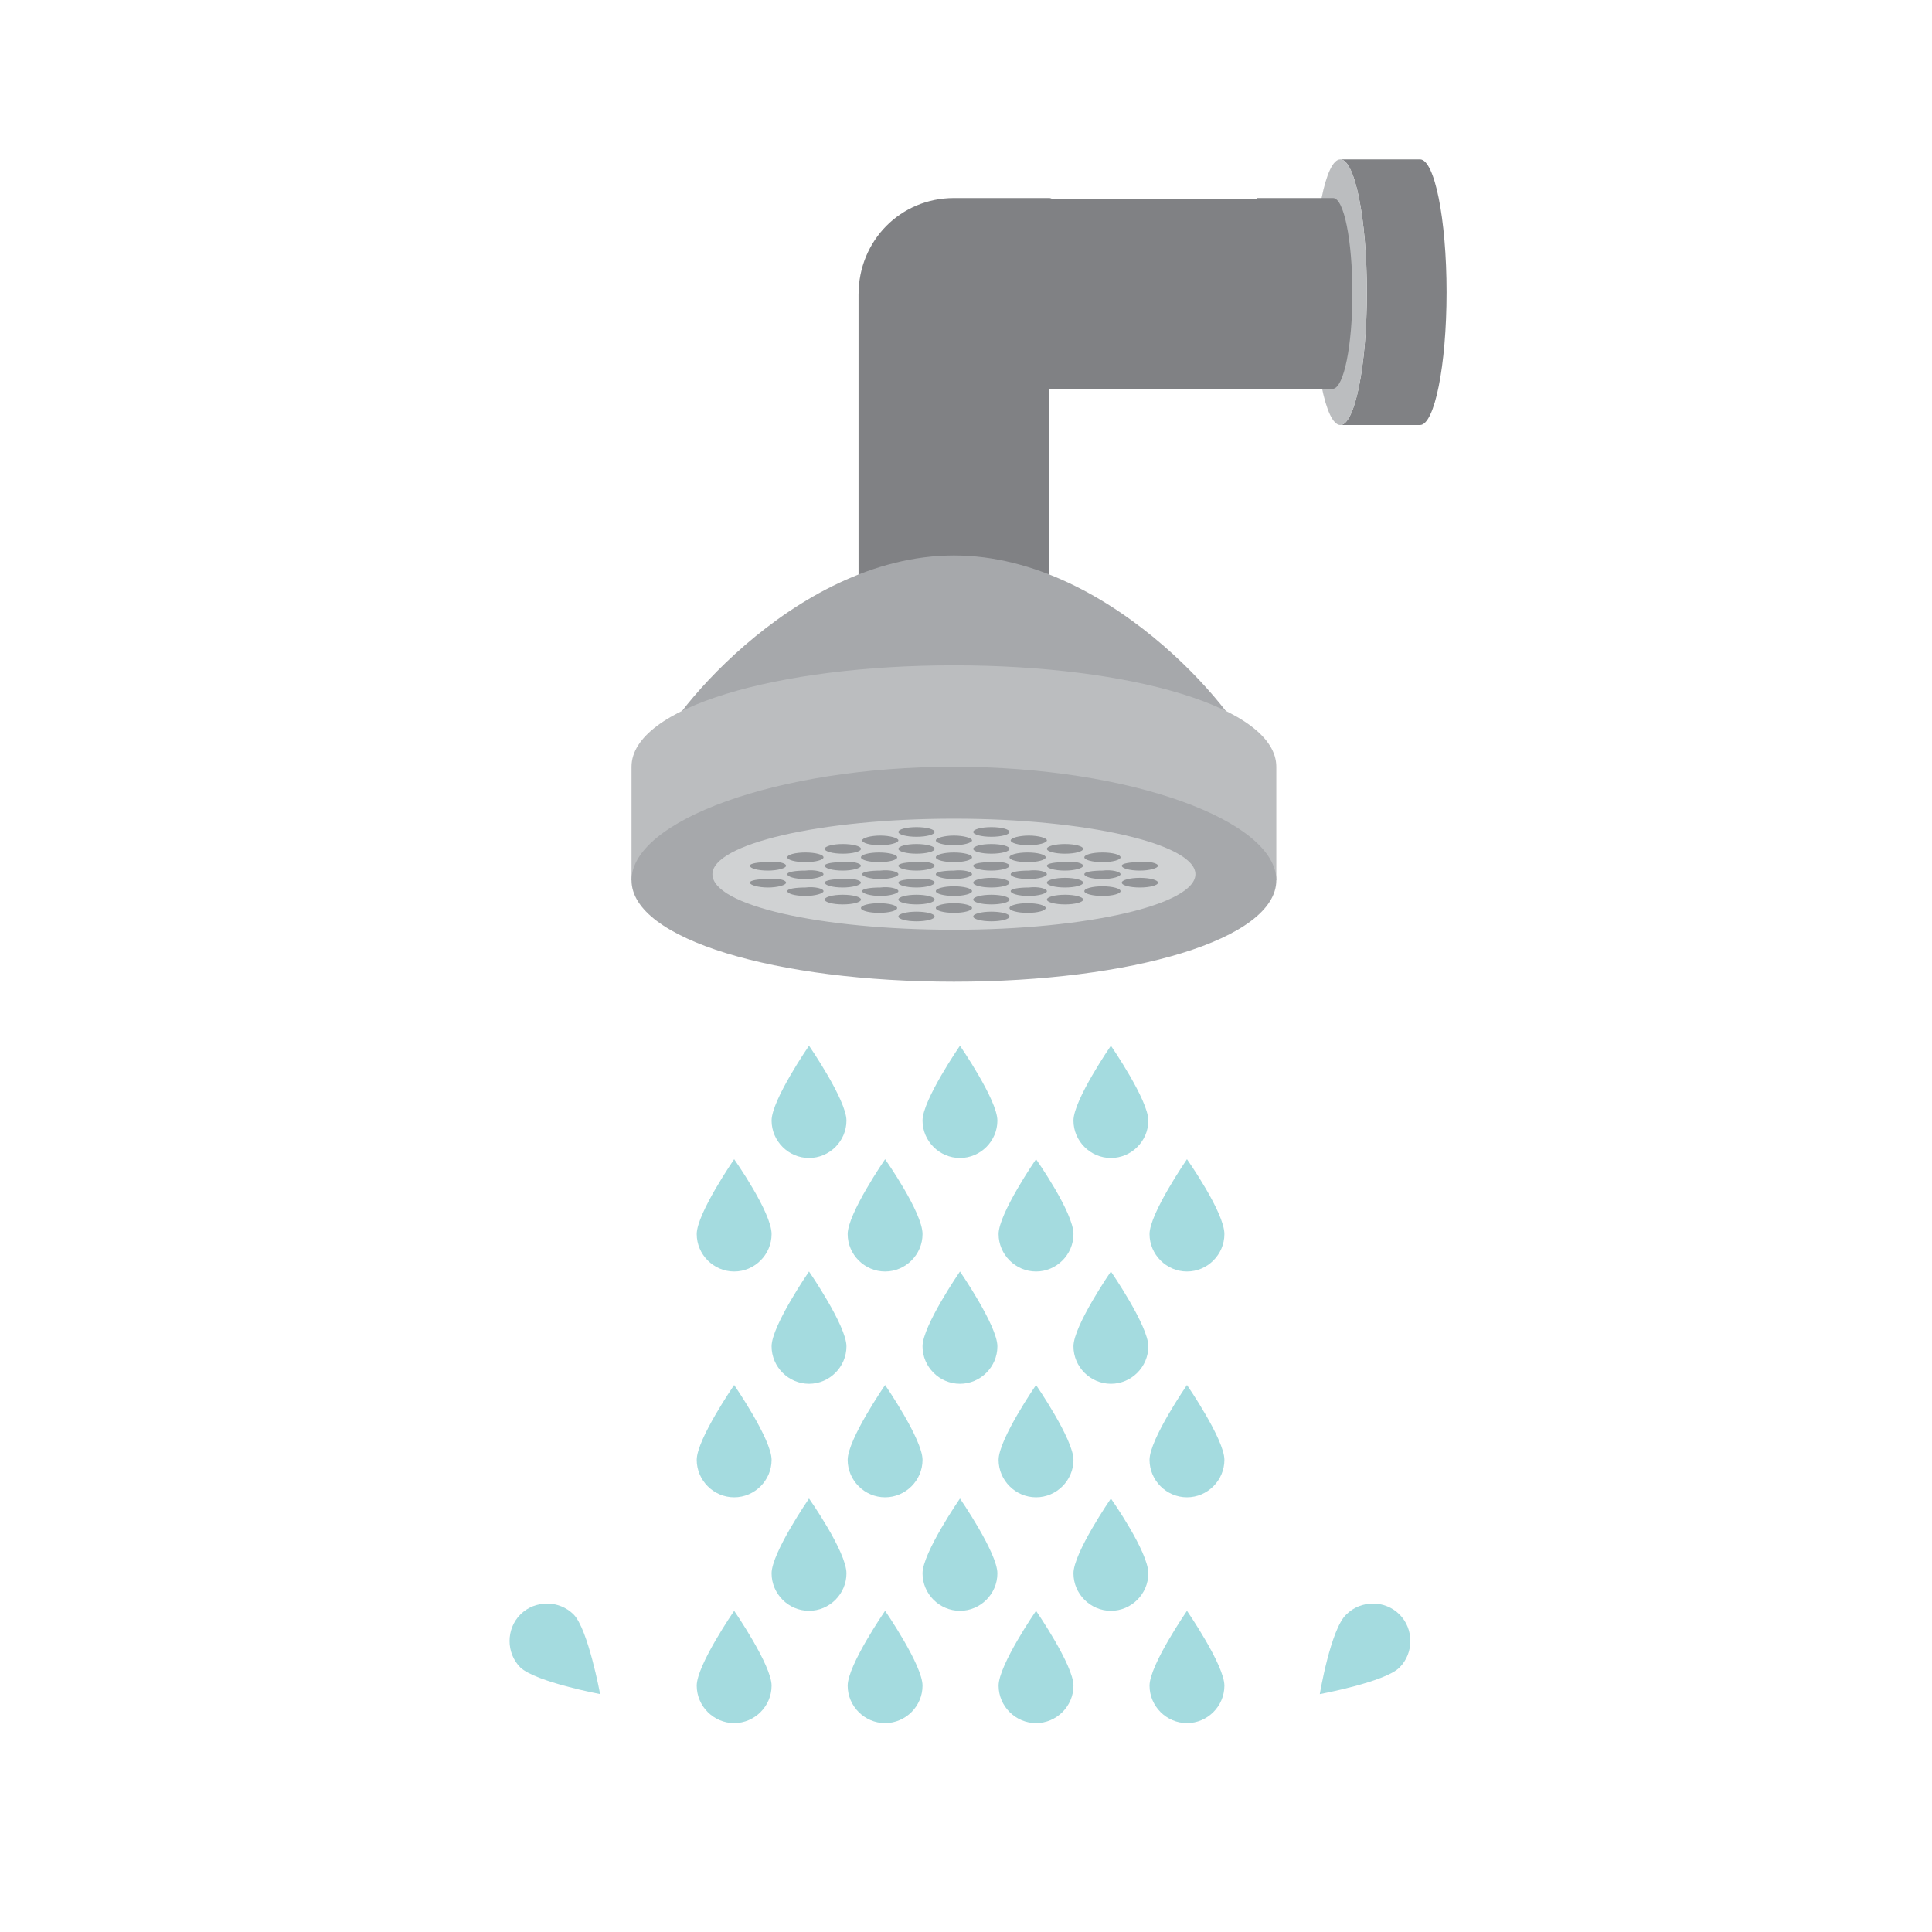 <svg version="1.1" xmlns="http://www.w3.org/2000/svg" xmlns:xlink="http://www.w3.org/1999/xlink"
 width="160px" height="160px" viewBox="-219 321 160 160">
<path fill="#808184" d="M-101.4,334.2h-6.6c1.2,0,2.2,4.9,2.2,11c0,6.1-1,11-2.2,11h6.6c1.2,0,2.2-4.9,2.2-11
C-99.2,339.1-100.2,334.2-101.4,334.2z"/>
<ellipse fill="#BBBDBF" cx="-108" cy="345.2" rx="2.2" ry="11"/>
<path fill="#808184" d="M-114.9,337.4h1.6h4.7l0,0c0.9,0,1.6,3.5,1.6,7.9c0,4.3-0.7,7.8-1.6,7.9l0,0h-4.7h-1.6h-17.3v-15.7H-114.9z"
/>
<path fill="#808184" d="M-140,337.4c4.3,0,7.9,0,7.9,0l0,0h0c0.9,0,1.6,3.5,1.6,7.9c0,4.3-0.7,7.9-1.6,7.9h0v15.7l0,0
c0,0.9-3.5,1.6-7.9,1.6c-4.3,0-7.9-0.7-7.9-1.6h0v-15.7v-3.1c0-1.3,0-2.9,0-4.7C-147.9,340.9-144.4,337.4-140,337.4z"/>
<path fill="#A6A8AB" d="M-115.5,383.3c0,8.5-11,14.5-24.5,14.5c-13.5,0-24.5-6-24.5-14.5c0-1.9,11-16.3,24.5-16.3
C-126.5,367-115.5,381.4-115.5,383.3z"/>
<path fill="#BBBDBF" d="M-140,376.1c-14.7,0-26.7,3.5-26.7,8.4v9.4h53.4v-9.4C-113.3,379.6-125.3,376.1-140,376.1z"/>
<path fill="#A6A8AB" d="M-113.3,393.9c0,4.9-12,8.4-26.7,8.4c-14.7,0-26.7-3.5-26.7-8.4c0-4.9,12-9.4,26.7-9.4
C-125.3,384.5-113.3,389-113.3,393.9z"/>
<path fill="#D0D2D3" d="M-120,393.4c0,2.5-8.9,4.6-20,4.6c-11,0-20-2-20-4.6c0-2.5,8.9-4.6,20-4.6C-129,388.8-120,390.9-120,393.4z"
/>
<ellipse fill="#929497" cx="-152.3" cy="392" rx="1.5" ry="0.4"/>
<ellipse fill="#929497" cx="-149.2" cy="391.3" rx="1.5" ry="0.4"/>
<path fill="#929497" d="M-144.6,390.6c0,0.2-0.7,0.4-1.5,0.4c-0.9,0-1.5-0.2-1.5-0.4c0-0.2,0.7-0.4,1.5-0.4
C-145.3,390.2-144.6,390.4-144.6,390.6z"/>
<ellipse fill="#929497" cx="-143.1" cy="389.9" rx="1.5" ry="0.4"/>
<ellipse fill="#929497" cx="-143.1" cy="391.3" rx="1.5" ry="0.4"/>
<ellipse fill="#929497" cx="-136.9" cy="391.3" rx="1.5" ry="0.4"/>
<ellipse fill="#929497" cx="-130.8" cy="391.3" rx="1.5" ry="0.4"/>
<path fill="#929497" d="M-132.3,390.6c0,0.2-0.7,0.4-1.5,0.4c-0.9,0-1.5-0.2-1.5-0.4c0-0.2,0.7-0.4,1.5-0.4
C-133,390.2-132.3,390.4-132.3,390.6z"/>
<ellipse fill="#929497" cx="-136.9" cy="389.9" rx="1.5" ry="0.4"/>
<path fill="#929497" d="M-138.5,390.6c0,0.2-0.7,0.4-1.5,0.4c-0.9,0-1.5-0.2-1.5-0.4c0-0.2,0.7-0.4,1.5-0.4
C-139.2,390.2-138.5,390.4-138.5,390.6z"/>
<path fill="#929497" d="M-150.8,393.4c0,0.2-0.7,0.4-1.5,0.4c-0.9,0-1.5-0.2-1.5-0.4c0-0.2,0.7-0.3,1.5-0.3
C-151.5,393-150.8,393.2-150.8,393.4z"/>
<path fill="#929497" d="M-153.9,392.7c0,0.2-0.7,0.4-1.5,0.4c-0.9,0-1.5-0.2-1.5-0.4c0-0.2,0.7-0.3,1.5-0.3
C-154.5,392.3-153.9,392.5-153.9,392.7z"/>
<ellipse fill="#929497" cx="-146.2" cy="392" rx="1.5" ry="0.4"/>
<path fill="#929497" d="M-138.5,393.4c0,0.2-0.7,0.4-1.5,0.4c-0.9,0-1.5-0.2-1.5-0.4c0-0.2,0.7-0.3,1.5-0.3
C-139.2,393-138.5,393.2-138.5,393.4z"/>
<ellipse fill="#929497" cx="-140" cy="392" rx="1.5" ry="0.4"/>
<path fill="#929497" d="M-141.6,392.7c0,0.2-0.7,0.4-1.5,0.4c-0.9,0-1.5-0.2-1.5-0.4c0-0.2,0.7-0.3,1.5-0.3
C-142.2,392.3-141.6,392.5-141.6,392.7z"/>
<path fill="#929497" d="M-144.6,393.4c0,0.2-0.7,0.4-1.5,0.4c-0.8,0-1.5-0.2-1.5-0.4c0-0.2,0.7-0.3,1.5-0.3
C-145.3,393-144.6,393.2-144.6,393.4z"/>
<path fill="#929497" d="M-147.7,392.7c0,0.2-0.7,0.4-1.5,0.4c-0.9,0-1.5-0.2-1.5-0.4c0-0.2,0.7-0.3,1.5-0.3
C-148.4,392.3-147.7,392.5-147.7,392.7z"/>
<path fill="#929497" d="M-153.9,394.1c0,0.2-0.7,0.4-1.5,0.4c-0.8,0-1.5-0.2-1.5-0.4c0-0.2,0.7-0.3,1.5-0.3
C-154.5,393.7-153.9,393.9-153.9,394.1z"/>
<path fill="#929497" d="M-147.7,394.1c0,0.2-0.7,0.4-1.5,0.4c-0.9,0-1.5-0.2-1.5-0.4c0-0.2,0.7-0.3,1.5-0.3
C-148.4,393.7-147.7,393.9-147.7,394.1z"/>
<ellipse fill="#929497" cx="-143.1" cy="395.5" rx="1.5" ry="0.4"/>
<ellipse fill="#929497" cx="-140" cy="396.2" rx="1.5" ry="0.4"/>
<path fill="#929497" d="M-141.6,394.1c0,0.2-0.7,0.4-1.5,0.4c-0.9,0-1.5-0.2-1.5-0.4c0-0.2,0.7-0.3,1.5-0.3
C-142.2,393.7-141.6,393.9-141.6,394.1z"/>
<path fill="#929497" d="M-144.6,394.8c0,0.2-0.7,0.4-1.5,0.4c-0.8,0-1.5-0.2-1.5-0.4c0-0.2,0.7-0.3,1.5-0.3
C-145.3,394.4-144.6,394.6-144.6,394.8z"/>
<ellipse fill="#929497" cx="-149.2" cy="395.5" rx="1.5" ry="0.4"/>
<ellipse fill="#929497" cx="-146.2" cy="396.2" rx="1.5" ry="0.4"/>
<path fill="#929497" d="M-150.8,394.8c0,0.2-0.7,0.4-1.5,0.4c-0.9,0-1.5-0.2-1.5-0.4c0-0.2,0.7-0.3,1.5-0.3
C-151.5,394.4-150.8,394.6-150.8,394.8z"/>
<ellipse fill="#929497" cx="-136.9" cy="394.1" rx="1.5" ry="0.4"/>
<path fill="#929497" d="M-135.4,392.7c0,0.2-0.7,0.4-1.5,0.4c-0.9,0-1.5-0.2-1.5-0.4c0-0.2,0.7-0.3,1.5-0.3
C-136.1,392.3-135.4,392.5-135.4,392.7z"/>
<path fill="#929497" d="M-132.3,393.4c0,0.2-0.7,0.4-1.5,0.4c-0.9,0-1.5-0.2-1.5-0.4c0-0.2,0.7-0.3,1.5-0.3
C-133,393-132.3,393.2-132.3,393.4z"/>
<ellipse fill="#929497" cx="-133.9" cy="392" rx="1.5" ry="0.4"/>
<path fill="#929497" d="M-129.3,392.7c0,0.2-0.7,0.4-1.5,0.4c-0.9,0-1.5-0.2-1.5-0.4c0-0.2,0.7-0.3,1.5-0.3
C-129.9,392.3-129.3,392.5-129.3,392.7z"/>
<ellipse fill="#929497" cx="-127.7" cy="392" rx="1.5" ry="0.4"/>
<path fill="#929497" d="M-126.2,393.4c0,0.2-0.7,0.4-1.5,0.4c-0.9,0-1.5-0.2-1.5-0.4c0-0.2,0.7-0.3,1.5-0.3
C-126.9,393-126.2,393.2-126.2,393.4z"/>
<path fill="#929497" d="M-123.1,392.7c0,0.2-0.7,0.4-1.5,0.4c-0.9,0-1.5-0.2-1.5-0.4c0-0.2,0.7-0.3,1.5-0.3
C-123.8,392.3-123.1,392.5-123.1,392.7z"/>
<ellipse fill="#929497" cx="-140" cy="394.8" rx="1.5" ry="0.4"/>
<ellipse fill="#929497" cx="-136.9" cy="395.5" rx="1.5" ry="0.4"/>
<ellipse fill="#929497" cx="-133.9" cy="396.2" rx="1.5" ry="0.4"/>
<ellipse fill="#929497" cx="-136.9" cy="396.9" rx="1.5" ry="0.4"/>
<ellipse fill="#929497" cx="-143.1" cy="396.9" rx="1.5" ry="0.4"/>
<ellipse fill="#929497" cx="-130.8" cy="394.1" rx="1.5" ry="0.4"/>
<ellipse fill="#929497" cx="-124.6" cy="394.1" rx="1.5" ry="0.4"/>
<ellipse fill="#929497" cx="-127.7" cy="394.8" rx="1.5" ry="0.4"/>
<ellipse fill="#929497" cx="-130.8" cy="395.5" rx="1.5" ry="0.4"/>
<path fill="#929497" d="M-132.3,394.8c0,0.2-0.7,0.4-1.5,0.4c-0.9,0-1.5-0.2-1.5-0.4c0-0.2,0.7-0.3,1.5-0.3
C-133,394.4-132.3,394.6-132.3,394.8z"/>
<path fill="#A4DBDF" d="M-148.9,413.8c0,1.7-1.4,3.1-3.1,3.1c-1.7,0-3.1-1.4-3.1-3.1c0-1.7,3.1-6.2,3.1-6.2
S-148.9,412.1-148.9,413.8z"/>
<path fill="#A4DBDF" d="M-136.4,413.8c0,1.7-1.4,3.1-3.1,3.1c-1.7,0-3.1-1.4-3.1-3.1c0-1.7,3.1-6.2,3.1-6.2
S-136.4,412.1-136.4,413.8z"/>
<path fill="#A4DBDF" d="M-123.9,413.8c0,1.7-1.4,3.1-3.1,3.1c-1.7,0-3.1-1.4-3.1-3.1c0-1.7,3.1-6.2,3.1-6.2
S-123.9,412.1-123.9,413.8z"/>
<path fill="#A4DBDF" d="M-136.4,432.5c0,1.7-1.4,3.1-3.1,3.1c-1.7,0-3.1-1.4-3.1-3.1c0-1.7,3.1-6.2,3.1-6.2
S-136.4,430.8-136.4,432.5z"/>
<path fill="#A4DBDF" d="M-123.9,432.5c0,1.7-1.4,3.1-3.1,3.1c-1.7,0-3.1-1.4-3.1-3.1c0-1.7,3.1-6.2,3.1-6.2
S-123.9,430.8-123.9,432.5z"/>
<path fill="#A4DBDF" d="M-155.1,423.2c0,1.7-1.4,3.1-3.1,3.1c-1.7,0-3.1-1.4-3.1-3.1c0-1.7,3.1-6.2,3.1-6.2
S-155.1,421.4-155.1,423.2z"/>
<path fill="#A4DBDF" d="M-142.6,423.2c0,1.7-1.4,3.1-3.1,3.1c-1.7,0-3.1-1.4-3.1-3.1c0-1.7,3.1-6.2,3.1-6.2
S-142.6,421.4-142.6,423.2z"/>
<path fill="#A4DBDF" d="M-130.1,423.2c0,1.7-1.4,3.1-3.1,3.1c-1.7,0-3.1-1.4-3.1-3.1c0-1.7,3.1-6.2,3.1-6.2
S-130.1,421.4-130.1,423.2z"/>
<path fill="#A4DBDF" d="M-117.6,423.2c0,1.7-1.4,3.1-3.1,3.1c-1.7,0-3.1-1.4-3.1-3.1c0-1.7,3.1-6.2,3.1-6.2
S-117.6,421.4-117.6,423.2z"/>
<path fill="#A4DBDF" d="M-148.9,432.5c0,1.7-1.4,3.1-3.1,3.1c-1.7,0-3.1-1.4-3.1-3.1c0-1.7,3.1-6.2,3.1-6.2
S-148.9,430.8-148.9,432.5z"/>
<path fill="#A4DBDF" d="M-123.9,451.3c0,1.7-1.4,3.1-3.1,3.1c-1.7,0-3.1-1.4-3.1-3.1c0-1.7,3.1-6.2,3.1-6.2
S-123.9,449.5-123.9,451.3z"/>
<path fill="#A4DBDF" d="M-148.9,451.3c0,1.7-1.4,3.1-3.1,3.1c-1.7,0-3.1-1.4-3.1-3.1c0-1.7,3.1-6.2,3.1-6.2
S-148.9,449.5-148.9,451.3z"/>
<path fill="#A4DBDF" d="M-142.6,441.9c0,1.7-1.4,3.1-3.1,3.1c-1.7,0-3.1-1.4-3.1-3.1c0-1.7,3.1-6.2,3.1-6.2
S-142.6,440.2-142.6,441.9z"/>
<path fill="#A4DBDF" d="M-130.1,441.9c0,1.7-1.4,3.1-3.1,3.1c-1.7,0-3.1-1.4-3.1-3.1c0-1.7,3.1-6.2,3.1-6.2
S-130.1,440.2-130.1,441.9z"/>
<path fill="#A4DBDF" d="M-117.6,441.9c0,1.7-1.4,3.1-3.1,3.1c-1.7,0-3.1-1.4-3.1-3.1c0-1.7,3.1-6.2,3.1-6.2
S-117.6,440.2-117.6,441.9z"/>
<path fill="#A4DBDF" d="M-155.1,441.9c0,1.7-1.4,3.1-3.1,3.1c-1.7,0-3.1-1.4-3.1-3.1c0-1.7,3.1-6.2,3.1-6.2
S-155.1,440.2-155.1,441.9z"/>
<path fill="#A4DBDF" d="M-107.5,454.7c1.2-1.2,3.2-1.2,4.4,0c1.2,1.2,1.2,3.2,0,4.4c-1.2,1.2-6.6,2.2-6.6,2.2
S-108.8,455.9-107.5,454.7z"/>
<path fill="#A4DBDF" d="M-175.9,459.1c-1.2-1.2-1.2-3.2,0-4.4c1.2-1.2,3.2-1.2,4.4,0c1.2,1.2,2.2,6.6,2.2,6.6
S-174.6,460.3-175.9,459.1z"/>
<path fill="#A4DBDF" d="M-136.4,451.3c0,1.7-1.4,3.1-3.1,3.1c-1.7,0-3.1-1.4-3.1-3.1c0-1.7,3.1-6.2,3.1-6.2
S-136.4,449.6-136.4,451.3z"/>
<path fill="#A4DBDF" d="M-130.1,460.6c0,1.7-1.4,3.1-3.1,3.1c-1.7,0-3.1-1.4-3.1-3.1c0-1.7,3.1-6.2,3.1-6.2
S-130.1,458.9-130.1,460.6z"/>
<path fill="#A4DBDF" d="M-117.6,460.6c0,1.7-1.4,3.1-3.1,3.1c-1.7,0-3.1-1.4-3.1-3.1c0-1.7,3.1-6.2,3.1-6.2
S-117.6,458.9-117.6,460.6z"/>
<path fill="#A4DBDF" d="M-142.6,460.6c0,1.7-1.4,3.1-3.1,3.1c-1.7,0-3.1-1.4-3.1-3.1c0-1.7,3.1-6.2,3.1-6.2
S-142.6,458.9-142.6,460.6z"/>
<path fill="#A4DBDF" d="M-155.1,460.6c0,1.7-1.4,3.1-3.1,3.1c-1.7,0-3.1-1.4-3.1-3.1c0-1.7,3.1-6.2,3.1-6.2
S-155.1,458.9-155.1,460.6z"/>
</svg>
